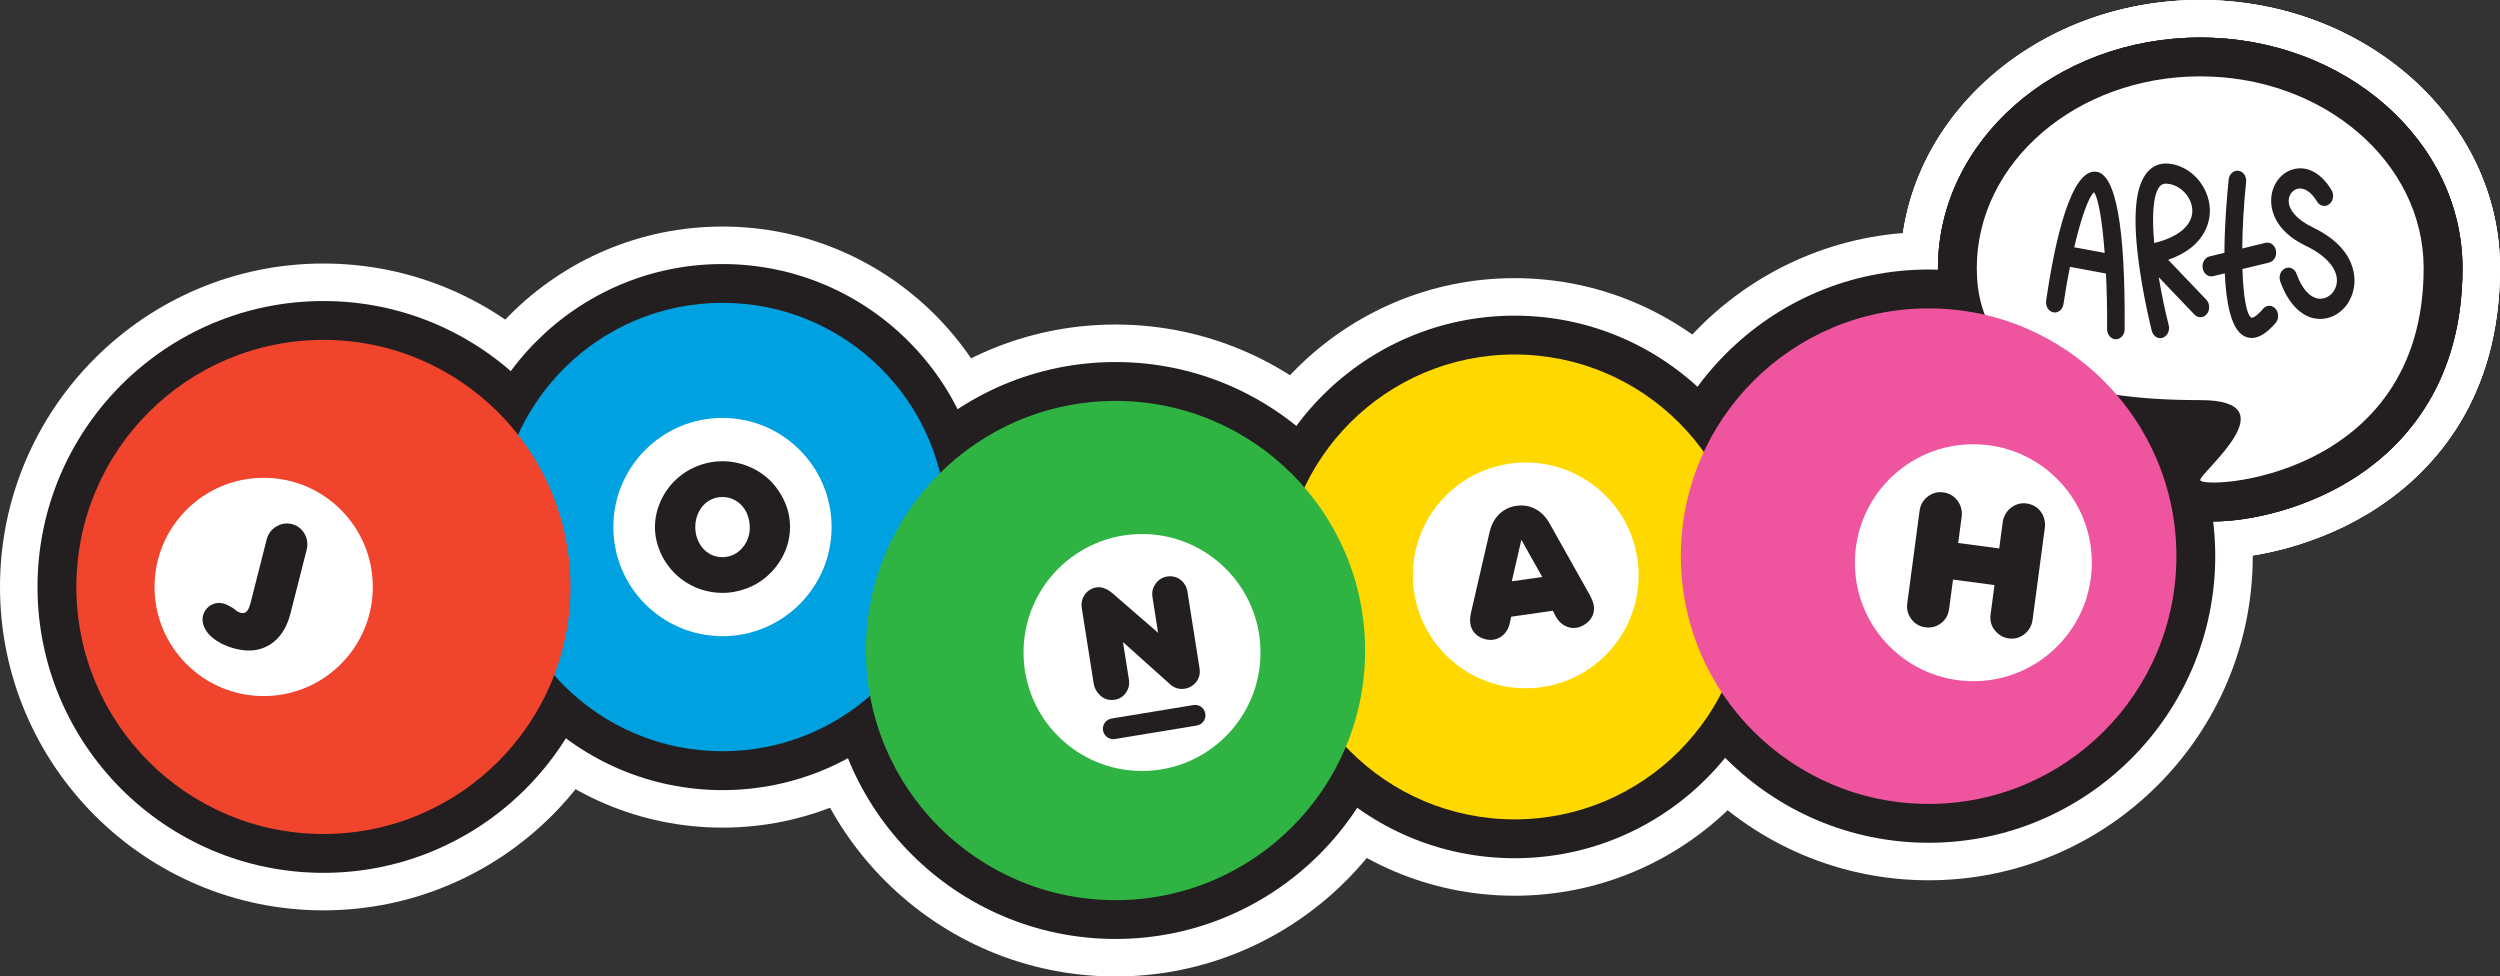 <?xml version="1.0" encoding="utf-8"?>
<!-- Generator: Adobe Illustrator 24.1.3, SVG Export Plug-In . SVG Version: 6.00 Build 0)  -->
<svg version="1.1" id="Layer_1" xmlns="http://www.w3.org/2000/svg" xmlns:xlink="http://www.w3.org/1999/xlink" x="0px" y="0px"
	 viewBox="0 0 666.64 260.38" style="enable-background:new 0 0 666.64 260.38;" xml:space="preserve">
<rect x="0" y="0" width="666.64" height="260.38" fill="#333333" stroke="none"/>
<style type="text/css">
	.st0{fill:#FFFFFF;}
	.st1{fill:#231F20;}
	.st2{fill:#FFD800;}
	.st3{fill:#00A1E1;}
	.st4{fill:#F0442D;}
	.st5{fill:#2FB444;}
	.st6{fill:#EF559E;}
</style>
<g>
	<g>
		<g>
			<g>
				<g>
					<path class="st0" d="M590.28,149.04c-2.44,0-4.57-0.18-6.52-0.56c-10.26-1.99-17.42-10.41-17.42-20.47
						c0-0.66,0.03-1.31,0.08-1.93c-12.32-1.31-22.34-3.97-30.79-8.1c-18.62-9.1-28.87-25.6-28.87-46.48
						c0-39.42,35.86-71.5,79.94-71.5c44.08,0,79.93,32.07,79.93,71.5c0,34.73-17.52,53.73-32.23,63.56
						C618.98,145.38,600.99,149.04,590.28,149.04z M586.71,40.72c-21.62,0-39.22,13.81-39.22,30.78c0,5.39,1.35,7.61,6.03,9.89
						c6.71,3.28,17.87,4.94,33.19,4.94c16.09,0,23.92,6.52,27.73,12.92c0.66-0.54,1.31-1.12,1.94-1.72
						c6.43-6.19,9.55-14.71,9.55-26.03C625.93,54.53,608.33,40.72,586.71,40.72z"/>
				</g>
				<g>
					<g>
						<path class="st0" d="M564.2,110.84l-0.24,0c-6.37-0.07-12.1-2.81-16.19-7.15c-1.39-0.01-2.78-0.14-4.15-0.41
							c-11.97-2.34-19.94-13.74-18.16-26c1.61-11.03,3.58-20.12,5.86-27.02c6.88-20.86,18.85-24.86,27.01-24.86
							c0.02,0,0.05,0,0.07,0l4.12-3.23l3.09,4.29c7.7,2.32,16.04,9.1,19.22,26.76c1.51,8.36,2.18,19.74,2.06,34.77
							C586.79,100.59,576.6,110.84,564.2,110.84z"/>
					</g>
					<g>
						<path class="st0" d="M576.03,110.51c-10.35,0-19.39-7.1-21.98-17.27c-0.23-0.92-2.32-9.25-3.71-18.99
							c-0.26-1.82-0.48-3.59-0.66-5.29l-8.23-8.6l7.66-2.64c0.06-4.25,0.5-8.05,1.31-11.46l-5.62-34.03l16.09,16.82
							c5.27-4.19,11.92-6.27,18.85-5.72c16.01,1.22,29.15,15.06,29.87,31.5c0.17,3.79-0.3,9.44-3.24,15.48
							c4.63,8.09,4.05,18.5-1.96,26.06c-3.32,4.17-7.95,7.01-13.04,8.09c-2.3,2.15-5.08,3.85-8.23,4.9
							C580.87,110.12,578.47,110.51,576.03,110.51z"/>
					</g>
					<g>
						<path class="st0" d="M600.42,110.48c-4.46,0-8.86-1.22-12.71-3.53c-7.15-4.28-10.83-11.21-12.75-18.37
							c-3.85-3.32-6.61-7.94-7.61-13.27c-1.4-7.59,1.01-15.02,5.9-20.22c0.23-3.52,0.52-6.72,0.79-9.28
							c0.64-6.2,3.78-11.95,8.61-15.77c4.74-3.75,10.88-5.46,16.86-4.68l0.13,0.02c11.98,1.63,20.46,12.27,19.62,24.42
							c3.94,3.39,6.68,8.1,7.65,13.3c0.77,4.18,0.39,8.3-0.92,12.03c3.22,7.62,2.24,16.7-3.14,23.52c-0.97,1.22-1.73,2.07-2.71,3.02
							l-0.08,0.08C612.87,108.95,605.42,110.48,600.42,110.48z M619.37,95.04l-0.01,0.01c0,0-0.01,0.01-0.01,0.01
							C619.36,95.05,619.36,95.04,619.37,95.04z M609.54,89.88l1.24,1.27l-1.21-1.28L609.54,89.88z"/>
					</g>
					<g>
						<path class="st0" d="M618.67,105.39c-13.18,0-24.6-8.99-29.78-23.46c-1.77-4.95-1.81-10.09-0.39-14.74
							c-2.56-5.23-3.46-10.64-3.2-15.33c0.68-12.09,8.67-22.57,19.88-26.07c13.04-4.06,26.4,1.65,34.06,14.55
							c2.89,4.88,3.81,10.43,2.95,15.68c4.31,6.09,6.83,13.65,5.8,22.49c-1.61,13.71-11.94,24.63-25.12,26.58
							C621.47,105.28,620.06,105.39,618.67,105.39z M606.62,84.22C606.62,84.22,606.62,84.22,606.62,84.22L606.62,84.22z
							 M609.26,79.76C609.26,79.76,609.26,79.76,609.26,79.76C609.26,79.76,609.26,79.76,609.26,79.76z M616.63,64.84
							c-0.33,0.06-0.66,0.13-0.98,0.21C615.98,65,616.3,64.93,616.63,64.84z M617.29,59.35l-0.6,1.26L617.29,59.35
							C617.29,59.35,617.29,59.35,617.29,59.35z M620.16,53.31c0,0,0.01,0,0.01,0.01l5.29-11.08c-0.01-0.01-0.02-0.01-0.03-0.02
							L620.16,53.31z M635.3,43.26c0.02,0.03,0.04,0.06,0.06,0.09C635.34,43.32,635.32,43.29,635.3,43.26z"/>
					</g>
				</g>
			</g>
			<g>
				<g>
					<path class="st0" d="M590.28,149.04c-2.44,0-4.57-0.18-6.52-0.56c-10.26-1.99-17.42-10.41-17.42-20.47
						c0-0.66,0.03-1.31,0.08-1.93c-12.32-1.31-22.34-3.97-30.79-8.1c-18.62-9.1-28.87-25.6-28.87-46.48
						c0-39.42,35.86-71.5,79.94-71.5c44.08,0,79.93,32.07,79.93,71.5c0,34.73-17.52,53.73-32.23,63.56
						C618.98,145.38,600.99,149.04,590.28,149.04z M586.71,40.72c-21.62,0-39.22,13.81-39.22,30.78c0,5.39,1.35,7.61,6.03,9.89
						c6.71,3.28,17.87,4.94,33.19,4.94c16.09,0,23.92,6.52,27.73,12.92c0.66-0.54,1.31-1.12,1.94-1.72
						c6.43-6.19,9.55-14.71,9.55-26.03C625.93,54.53,608.33,40.72,586.71,40.72z"/>
				</g>
				<g>
					<g>
						<path class="st0" d="M564.2,110.84l-0.24,0c-6.37-0.07-12.1-2.81-16.19-7.15c-1.39-0.01-2.78-0.14-4.15-0.41
							c-11.97-2.34-19.94-13.74-18.16-26c1.61-11.03,3.58-20.12,5.86-27.02c6.88-20.86,18.85-24.86,27.01-24.86
							c0.02,0,0.05,0,0.07,0l4.12-3.23l3.09,4.29c7.7,2.32,16.04,9.1,19.22,26.76c1.51,8.36,2.18,19.74,2.06,34.77
							C586.79,100.59,576.6,110.84,564.2,110.84z"/>
					</g>
					<g>
						<path class="st0" d="M576.03,110.51c-10.35,0-19.39-7.1-21.98-17.27c-0.23-0.92-2.32-9.25-3.71-18.99
							c-0.26-1.82-0.48-3.59-0.66-5.29l-8.23-8.6l7.66-2.64c0.06-4.25,0.5-8.05,1.31-11.46l-5.62-34.03l16.09,16.82
							c5.27-4.19,11.92-6.27,18.85-5.72c16.01,1.22,29.15,15.06,29.87,31.5c0.17,3.79-0.3,9.44-3.24,15.48
							c4.63,8.09,4.05,18.5-1.96,26.06c-3.32,4.17-7.95,7.01-13.04,8.09c-2.3,2.15-5.08,3.85-8.23,4.9
							C580.87,110.12,578.47,110.51,576.03,110.51z"/>
					</g>
					<g>
						<path class="st0" d="M600.42,110.48c-4.46,0-8.86-1.22-12.71-3.53c-7.15-4.28-10.83-11.21-12.75-18.37
							c-3.85-3.32-6.61-7.94-7.61-13.27c-1.4-7.59,1.01-15.02,5.9-20.22c0.23-3.52,0.52-6.72,0.79-9.28
							c0.64-6.2,3.78-11.95,8.61-15.77c4.74-3.75,10.88-5.46,16.86-4.68l0.13,0.02c11.98,1.63,20.46,12.27,19.62,24.42
							c3.94,3.39,6.68,8.1,7.65,13.3c0.77,4.18,0.39,8.3-0.92,12.03c3.22,7.62,2.24,16.7-3.14,23.52c-0.97,1.22-1.73,2.07-2.71,3.02
							l-0.08,0.08C612.87,108.95,605.42,110.48,600.42,110.48z M619.37,95.04l-0.01,0.01c0,0-0.01,0.01-0.01,0.01
							C619.36,95.05,619.36,95.04,619.37,95.04z M609.54,89.88l1.24,1.27l-1.21-1.28L609.54,89.88z"/>
					</g>
					<g>
						<path class="st0" d="M618.67,105.39c-13.18,0-24.6-8.99-29.78-23.46c-1.77-4.95-1.81-10.09-0.39-14.74
							c-2.56-5.23-3.46-10.64-3.2-15.33c0.68-12.09,8.67-22.57,19.88-26.07c13.04-4.06,26.4,1.65,34.06,14.55
							c2.89,4.88,3.81,10.43,2.95,15.68c4.31,6.09,6.83,13.65,5.8,22.49c-1.61,13.71-11.94,24.63-25.12,26.58
							C621.47,105.28,620.06,105.39,618.67,105.39z M606.62,84.22C606.62,84.22,606.62,84.22,606.62,84.22L606.62,84.22z
							 M609.26,79.76C609.26,79.76,609.26,79.76,609.26,79.76C609.26,79.76,609.26,79.76,609.26,79.76z M616.63,64.84
							c-0.33,0.06-0.66,0.13-0.98,0.21C615.98,65,616.3,64.93,616.63,64.84z M617.29,59.35l-0.6,1.26L617.29,59.35
							C617.29,59.35,617.29,59.35,617.29,59.35z M620.16,53.31c0,0,0.01,0,0.01,0.01l5.29-11.08c-0.01-0.01-0.02-0.01-0.03-0.02
							L620.16,53.31z M635.3,43.26c0.02,0.03,0.04,0.06,0.06,0.09C635.34,43.32,635.32,43.29,635.3,43.26z"/>
					</g>
				</g>
			</g>
			<g>
				<g>
					<path class="st0" d="M590.28,149.04c-2.44,0-4.57-0.18-6.52-0.56c-10.26-1.99-17.42-10.41-17.42-20.47
						c0-0.66,0.03-1.31,0.08-1.93c-12.32-1.31-22.34-3.97-30.79-8.1c-18.62-9.1-28.87-25.6-28.87-46.48
						c0-39.42,35.86-71.5,79.94-71.5c44.08,0,79.93,32.07,79.93,71.5c0,34.73-17.52,53.73-32.23,63.56
						C618.98,145.38,600.99,149.04,590.28,149.04z M586.71,40.72c-21.62,0-39.22,13.81-39.22,30.78c0,5.39,1.35,7.61,6.03,9.89
						c6.71,3.28,17.87,4.94,33.19,4.94c16.09,0,23.92,6.52,27.73,12.92c0.66-0.54,1.31-1.12,1.94-1.72
						c6.43-6.19,9.55-14.71,9.55-26.03C625.93,54.53,608.33,40.72,586.71,40.72z"/>
				</g>
				<g>
					<g>
						<path class="st0" d="M564.2,110.84l-0.24,0c-6.37-0.07-12.1-2.81-16.19-7.15c-1.39-0.01-2.78-0.14-4.15-0.41
							c-11.97-2.34-19.94-13.74-18.16-26c1.61-11.03,3.58-20.12,5.86-27.02c6.88-20.86,18.85-24.86,27.01-24.86
							c0.02,0,0.05,0,0.07,0l4.12-3.23l3.09,4.29c7.7,2.32,16.04,9.1,19.22,26.76c1.51,8.36,2.18,19.74,2.06,34.77
							C586.79,100.59,576.6,110.84,564.2,110.84z"/>
					</g>
					<g>
						<path class="st0" d="M576.03,110.51c-10.35,0-19.39-7.1-21.98-17.27c-0.23-0.92-2.32-9.25-3.71-18.99
							c-0.26-1.82-0.48-3.59-0.66-5.29l-8.23-8.6l7.66-2.64c0.06-4.25,0.5-8.05,1.31-11.46l-5.62-34.03l16.09,16.82
							c5.27-4.19,11.92-6.27,18.85-5.72c16.01,1.22,29.15,15.06,29.87,31.5c0.17,3.79-0.3,9.44-3.24,15.48
							c4.63,8.09,4.05,18.5-1.96,26.06c-3.32,4.17-7.95,7.01-13.04,8.09c-2.3,2.15-5.08,3.85-8.23,4.9
							C580.87,110.12,578.47,110.51,576.03,110.51z"/>
					</g>
					<g>
						<path class="st0" d="M600.42,110.48c-4.46,0-8.86-1.22-12.71-3.53c-7.15-4.28-10.83-11.21-12.75-18.37
							c-3.85-3.32-6.61-7.94-7.61-13.27c-1.4-7.59,1.01-15.02,5.9-20.22c0.23-3.52,0.52-6.72,0.79-9.28
							c0.64-6.2,3.78-11.95,8.61-15.77c4.74-3.75,10.88-5.46,16.86-4.68l0.13,0.02c11.98,1.63,20.46,12.27,19.62,24.42
							c3.94,3.39,6.68,8.1,7.65,13.3c0.77,4.18,0.39,8.3-0.92,12.03c3.22,7.62,2.24,16.7-3.14,23.52c-0.97,1.22-1.73,2.07-2.71,3.02
							l-0.08,0.08C612.87,108.95,605.42,110.48,600.42,110.48z M619.37,95.04l-0.01,0.01c0,0-0.01,0.01-0.01,0.01
							C619.36,95.05,619.36,95.04,619.37,95.04z M609.54,89.88l1.24,1.27l-1.21-1.28L609.54,89.88z"/>
					</g>
					<g>
						<path class="st0" d="M618.67,105.39c-13.18,0-24.6-8.99-29.78-23.46c-1.77-4.95-1.81-10.09-0.39-14.74
							c-2.56-5.23-3.46-10.64-3.2-15.33c0.68-12.09,8.67-22.57,19.88-26.07c13.04-4.06,26.4,1.65,34.06,14.55
							c2.89,4.88,3.81,10.43,2.95,15.68c4.31,6.09,6.83,13.65,5.8,22.49c-1.61,13.71-11.94,24.63-25.12,26.58
							C621.47,105.28,620.06,105.39,618.67,105.39z M606.62,84.22C606.62,84.22,606.62,84.22,606.62,84.22L606.62,84.22z
							 M609.26,79.76C609.26,79.76,609.26,79.76,609.26,79.76C609.26,79.76,609.26,79.76,609.26,79.76z M616.63,64.84
							c-0.33,0.06-0.66,0.13-0.98,0.21C615.98,65,616.3,64.93,616.63,64.84z M617.29,59.35l-0.6,1.26L617.29,59.35
							C617.29,59.35,617.29,59.35,617.29,59.35z M620.16,53.31c0,0,0.01,0,0.01,0.01l5.29-11.08c-0.01-0.01-0.02-0.01-0.03-0.02
							L620.16,53.31z M635.3,43.26c0.02,0.03,0.04,0.06,0.06,0.09C635.34,43.32,635.32,43.29,635.3,43.26z"/>
					</g>
				</g>
			</g>
		</g>
		<g>
			<path class="st0" d="M403.87,238.85c-45.4,0-82.34-36.94-82.34-82.34s36.94-82.34,82.34-82.34c45.4,0,82.34,36.94,82.34,82.34
				S449.28,238.85,403.87,238.85z M403.87,114.88c-22.95,0-41.62,18.67-41.62,41.62c0,22.95,18.67,41.62,41.62,41.62
				c22.95,0,41.62-18.67,41.62-41.62C445.5,133.56,426.82,114.88,403.87,114.88z"/>
		</g>
		<g>
			<path class="st0" d="M192.65,220.69c-44.19,0-80.14-35.95-80.14-80.14c0-44.19,35.95-80.14,80.14-80.14
				c44.19,0,80.15,35.95,80.15,80.14C272.79,184.74,236.84,220.69,192.65,220.69z M192.65,101.12c-21.74,0-39.42,17.69-39.42,39.43
				c0,21.74,17.69,39.43,39.42,39.43c21.74,0,39.43-17.69,39.43-39.43C232.08,118.8,214.39,101.12,192.65,101.12z"/>
		</g>
		<g>
			<path class="st0" d="M86.24,242.75C38.69,242.75,0,204.06,0,156.51s38.69-86.24,86.24-86.24c47.55,0,86.24,38.69,86.24,86.24
				S133.79,242.75,86.24,242.75z M86.24,110.98c-25.1,0-45.52,20.42-45.52,45.52c0,25.1,20.42,45.52,45.52,45.52
				c25.1,0,45.52-20.42,45.52-45.52C131.76,131.41,111.34,110.98,86.24,110.98z"/>
		</g>
		<g>
			<path class="st0" d="M70.31,205.97c-27.27,0-49.46-22.19-49.46-49.46c0-27.27,22.19-49.46,49.46-49.46s49.46,22.19,49.46,49.46
				C119.77,183.78,97.58,205.97,70.31,205.97z M70.31,147.77c-4.82,0-8.74,3.92-8.74,8.74c0,4.82,3.92,8.74,8.74,8.74
				s8.74-3.92,8.74-8.74C79.05,151.69,75.13,147.77,70.31,147.77z"/>
		</g>
		<g>
			<path class="st0" d="M66.36,193.83c-2.8,0-5.65-0.37-8.52-1.1c-1.74-0.45-3.13-0.88-4.4-1.39l-0.18-0.07
				c-1.41-0.57-2.44-1.03-3.33-1.47l-0.45-0.23c-5.26-2.79-9.31-6.52-12.05-11.09c-3.59-6.02-4.64-12.87-3-19.34
				c1.02-4.04,3.07-7.8,5.94-10.87l0.34-0.35c2.85-2.91,6.27-5.02,9.97-6.24l0.72-2.83c1.73-6.78,5.97-12.43,11.93-15.97
				c5.91-3.51,12.85-4.53,19.51-2.86c6.9,1.75,12.61,6.12,16.11,12.31c3.31,5.82,4.24,12.7,2.57,19.31l-4.31,16.95
				c-1.46,5.69-3.97,10.59-7.47,14.61c-3.94,4.54-9.09,7.83-14.84,9.46C72.09,193.44,69.25,193.83,66.36,193.83z M67.94,157.23
				c1.49,1.04,3.16,1.82,4.91,2.27c0.17,0.04,0.34,0.08,0.51,0.12c-0.27-0.71-0.6-1.39-0.98-2.03c-0.8-1.34-1.66-2.29-2.36-2.92
				L67.94,157.23z M67.01,156.53c0.04,0.03,0.07,0.06,0.11,0.09l0.04-0.06l0.47-1.19L67.01,156.53z M65.48,155.09
				c0.2,0.22,0.41,0.43,0.62,0.63l0.68-2.6c-0.03,0-0.06,0-0.09,0L65.48,155.09z M68.42,153.87l-0.74,1.81l1.16-1.92
				c-0.15-0.09-0.24-0.15-0.28-0.17L68.42,153.87z M64.12,153.39c0.21,0.3,0.43,0.6,0.66,0.89l0.5-1.1
				C64.91,153.22,64.52,153.29,64.12,153.39z"/>
		</g>
		<g>
			<path class="st0" d="M192.65,190c-27.27,0-49.46-22.19-49.46-49.46c0-27.27,22.19-49.46,49.46-49.46
				c27.27,0,49.46,22.19,49.46,49.46C242.11,167.82,219.92,190,192.65,190z M192.65,131.8c-4.82,0-8.74,3.92-8.74,8.74
				c0,4.82,3.92,8.74,8.74,8.74c4.82,0,8.74-3.92,8.74-8.74C201.39,135.72,197.47,131.8,192.65,131.8z"/>
		</g>
		<g>
			<path class="st0" d="M297.46,260.38c-47.92,0-86.91-38.99-86.91-86.92s38.99-86.92,86.91-86.92c47.93,0,86.92,38.99,86.92,86.92
				S345.39,260.38,297.46,260.38z M297.46,127.27c-25.47,0-46.2,20.72-46.2,46.2s20.72,46.2,46.2,46.2c25.47,0,46.2-20.72,46.2-46.2
				S322.94,127.27,297.46,127.27z"/>
		</g>
		<g>
			<path class="st0" d="M192.63,178.45c-4.13,0-8.21-0.66-12.13-1.95c-3.9-1.27-7.61-3.21-10.97-5.73c-3.33-2.5-6.2-5.5-8.52-8.91
				c-1.45-2.09-2.69-4.33-3.69-6.65l-0.06-0.13c-0.97-2.3-1.7-4.64-2.2-6.96c-0.52-2.44-0.8-5.01-0.8-7.59
				c0-2.53,0.27-5.07,0.8-7.54c0.5-2.39,1.26-4.79,2.26-7.13c1.02-2.38,2.27-4.64,3.72-6.72c2.37-3.43,5.25-6.42,8.58-8.88
				c3.27-2.44,6.91-4.34,10.82-5.65c6.95-2.31,14.38-2.59,21.39-0.87c2.99,0.73,5.91,1.83,8.66,3.26c2.79,1.46,5.35,3.22,7.63,5.23
				c2.3,2.01,4.4,4.39,6.19,7.02c4.38,6.37,6.7,13.72,6.7,21.27c0,3.82-0.59,7.62-1.76,11.28c-1.18,3.64-2.86,7.03-5.04,10.15
				c-1.74,2.5-3.8,4.81-6.11,6.85c-2.33,2.07-4.89,3.84-7.6,5.25c-2.55,1.34-5.39,2.42-8.4,3.19
				C198.97,178.05,195.79,178.45,192.63,178.45z M190.73,142.26c0.11,0.14,0.29,0.35,0.54,0.57c0.17,0.15,0.33,0.24,0.38,0.27
				c0.18,0.1,0.34,0.16,0.51,0.2c0.22,0.06,0.51,0.07,0.77,0.04l-0.33-1.54l-0.81-1.21l-1.42,0.6
				C190.45,141.66,190.62,142.06,190.73,142.26z M192.94,142.31l0.17,0.99c0.08-0.02,0.15-0.04,0.22-0.06
				c0.06-0.02,0.12-0.04,0.18-0.07L192.94,142.31z M192.87,141.95l0.75,1.17c0.1-0.05,0.21-0.11,0.32-0.19
				c0.22-0.17,0.43-0.38,0.59-0.59c0.15-0.23,0.23-0.41,0.26-0.48c0-0.01,0.07-0.16,0.13-0.44c0.06-0.29,0.09-0.59,0.09-0.89
				c0-0.29-0.03-0.61-0.1-0.91c-0.04-0.19-0.09-0.32-0.09-0.32l-2.24,0.94L192.87,141.95z M191.95,140.5l0.54,0.85l-0.21-0.99
				L191.95,140.5z M190.67,138.92c-0.06,0.11-0.12,0.25-0.17,0.42c-0.13,0.42-0.19,0.81-0.19,1.19c0,0.19,0.02,0.38,0.05,0.56
				l1.38-0.59L190.67,138.92z M190.8,138.69l1.1,1.73l0.36-0.15l-0.51-2.35c-0.04,0.02-0.08,0.04-0.12,0.06
				c-0.28,0.15-0.47,0.3-0.52,0.35c-0.04,0.04-0.17,0.16-0.31,0.36C190.8,138.69,190.8,138.69,190.8,138.69z M192.13,137.78
				l0.42,2.37l2.21-0.95c-0.06-0.15-0.14-0.3-0.22-0.43c-0.16-0.21-0.36-0.41-0.55-0.55c-0.22-0.16-0.5-0.31-0.76-0.39
				C192.96,137.73,192.35,137.74,192.13,137.78z"/>
		</g>
		<g>
			<path class="st0" d="M304.52,225.95c-28.65,0-51.95-23.31-51.95-51.95c0-28.65,23.3-51.95,51.95-51.95
				c28.65,0,51.95,23.31,51.95,51.95C356.48,202.64,333.17,225.95,304.52,225.95z M304.52,162.76c-6.19,0-11.23,5.04-11.23,11.24
				s5.04,11.24,11.23,11.24c6.2,0,11.24-5.04,11.24-11.24S310.72,162.76,304.52,162.76z"/>
		</g>
		<g>
			<g>
				<g>
					<path class="st0" d="M337.56,220.63l-19.33-16.77c-2.95,0.37-5.94,0.21-8.82-0.47c-2.71,1.64-5.75,2.76-8.98,3.28
						c-7.09,1.15-14.05-0.69-19.6-5.17l-0.55-0.46c-4.79-4.15-7.83-9.6-8.78-15.75l-3.15-19.99c-0.77-4.94-0.1-9.9,1.93-14.39
						l0.06-0.13c1.09-2.37,2.52-4.53,4.24-6.41l-4.2-26.57L291,136.28c2.68-0.21,5.34,0.01,7.93,0.67c2.76-1.69,5.85-2.83,9.13-3.35
						c3.22-0.51,6.46-0.39,9.62,0.34c3.4,0.78,6.53,2.26,9.3,4.37c2.49,1.86,4.59,4.17,6.26,6.85l0.14,0.23
						c1.71,2.84,2.84,5.93,3.34,9.16l3.3,20.97c0.13,0.96,0.18,1.82,0.22,2.61l0.04,0.76l-0.02,0.76c-0.1,3.99-1.18,7.95-3.13,11.46
						c-0.97,1.75-2.12,3.35-3.46,4.8L337.56,220.63z M302.06,170.5c0.09,0.08,0.19,0.15,0.28,0.22l3.64-0.58
						c0.1-0.14,0.2-0.29,0.29-0.43c-0.21-0.17-0.43-0.33-0.66-0.49l-3.01,0.47C302.42,169.96,302.24,170.23,302.06,170.5z"/>
				</g>
			</g>
			<g>
				<g>
					<path class="st0" d="M337.56,220.63l-19.33-16.77c-2.95,0.37-5.94,0.21-8.82-0.47c-2.71,1.64-5.75,2.76-8.98,3.28
						c-7.09,1.15-14.05-0.69-19.6-5.17l-0.55-0.46c-4.79-4.15-7.83-9.6-8.78-15.75l-3.15-19.99c-0.77-4.94-0.1-9.9,1.93-14.39
						l0.06-0.13c1.09-2.37,2.52-4.53,4.24-6.41l-4.2-26.57L291,136.28c2.68-0.21,5.34,0.01,7.93,0.67c2.76-1.69,5.85-2.83,9.13-3.35
						c3.22-0.51,6.46-0.39,9.62,0.34c3.4,0.78,6.53,2.26,9.3,4.37c2.49,1.86,4.59,4.17,6.26,6.85l0.14,0.23
						c1.71,2.84,2.84,5.93,3.34,9.16l3.3,20.97c0.13,0.96,0.18,1.82,0.22,2.61l0.04,0.76l-0.02,0.76c-0.1,3.99-1.18,7.95-3.13,11.46
						c-0.97,1.75-2.12,3.35-3.46,4.8L337.56,220.63z M302.06,170.5c0.09,0.08,0.19,0.15,0.28,0.22l3.64-0.58
						c0.1-0.14,0.2-0.29,0.29-0.43c-0.21-0.17-0.43-0.33-0.66-0.49l-3.01,0.47C302.42,169.96,302.24,170.23,302.06,170.5z"/>
				</g>
			</g>
			<g>
				<g>
					<path class="st0" d="M337.56,220.63l-19.33-16.77c-2.95,0.37-5.94,0.21-8.82-0.47c-2.71,1.64-5.75,2.76-8.98,3.28
						c-7.09,1.15-14.05-0.69-19.6-5.17l-0.55-0.46c-4.79-4.15-7.83-9.6-8.78-15.75l-3.15-19.99c-0.77-4.94-0.1-9.9,1.93-14.39
						l0.06-0.13c1.09-2.37,2.52-4.53,4.24-6.41l-4.2-26.57L291,136.28c2.68-0.21,5.34,0.01,7.93,0.67c2.76-1.69,5.85-2.83,9.13-3.35
						c3.22-0.51,6.46-0.39,9.62,0.34c3.4,0.78,6.53,2.26,9.3,4.37c2.49,1.86,4.59,4.17,6.26,6.85l0.14,0.23
						c1.71,2.84,2.84,5.93,3.34,9.16l3.3,20.97c0.13,0.96,0.18,1.82,0.22,2.61l0.04,0.76l-0.02,0.76c-0.1,3.99-1.18,7.95-3.13,11.46
						c-0.97,1.75-2.12,3.35-3.46,4.8L337.56,220.63z M302.06,170.5c0.09,0.08,0.19,0.15,0.28,0.22l3.64-0.58
						c0.1-0.14,0.2-0.29,0.29-0.43c-0.21-0.17-0.43-0.33-0.66-0.49l-3.01,0.47C302.42,169.96,302.24,170.23,302.06,170.5z"/>
				</g>
			</g>
		</g>
		<g>
			<path class="st0" d="M406.85,203.89c-27.82,0-50.46-22.63-50.46-50.46s22.63-50.46,50.46-50.46c27.82,0,50.46,22.63,50.46,50.46
				S434.67,203.89,406.85,203.89z M406.85,143.69c-5.37,0-9.74,4.37-9.74,9.74c0,5.37,4.37,9.74,9.74,9.74s9.74-4.37,9.74-9.74
				C416.59,148.06,412.22,143.69,406.85,143.69z"/>
		</g>
		<g>
			<g>
				<path class="st0" d="M397.45,190.99c-2.32,0-4.64-0.32-6.92-0.95l-0.06-0.02c-4.67-1.3-8.83-3.8-12.03-7.22
					c-3.5-3.75-5.75-8.44-6.52-13.58l-0.02-0.14c-0.45-3.17-0.29-6.55,0.46-10.04l0.07-0.3l4.96-21.49
					c1.37-5.82,4.22-10.91,8.25-14.82c1.53-1.48,3.2-2.76,4.98-3.84l7-30.41l15.3,27.17c2.04,0.54,4.03,1.31,5.93,2.31
					c4.92,2.56,9.1,6.65,12.03,11.79l0.06,0.11l11.21,19.99c1.57,3.11,2.55,6.04,2.98,8.95l0.02,0.17
					c0.73,5.18-0.12,10.33-2.44,14.91c-2.13,4.22-5.44,7.79-9.59,10.34c-3.07,1.91-6.42,3.13-9.96,3.63
					c-3.88,0.54-7.74,0.19-11.39-1c-3.21,2.2-6.82,3.62-10.69,4.17C399.88,190.9,398.67,190.99,397.45,190.99z"/>
			</g>
		</g>
		<g>
			<path class="st0" d="M514.28,234.73c-47.66,0-86.43-38.77-86.43-86.43c0-47.66,38.77-86.43,86.43-86.43
				c47.66,0,86.43,38.77,86.43,86.43C600.71,195.95,561.94,234.73,514.28,234.73z M514.28,102.58c-25.21,0-45.71,20.51-45.71,45.71
				s20.51,45.71,45.71,45.71c25.21,0,45.71-20.51,45.71-45.71S539.48,102.58,514.28,102.58z"/>
		</g>
		<g>
			<path class="st0" d="M526.21,202c-28.65,0-51.95-23.31-51.95-51.95c0-28.65,23.31-51.95,51.95-51.95
				c28.65,0,51.95,23.31,51.95,51.95C578.16,178.7,554.85,202,526.21,202z M526.21,138.81c-6.2,0-11.24,5.04-11.24,11.24
				s5.04,11.24,11.24,11.24s11.24-5.04,11.24-11.24S532.4,138.81,526.21,138.81z"/>
		</g>
		<g>
			<g>
				<g>
					<path class="st0" d="M536.45,190.65c-1.13,0-2.27-0.07-3.41-0.22c-3.4-0.45-6.58-1.52-9.49-3.18c-0.46-0.26-0.9-0.53-1.34-0.82
						c-0.57,0.18-1.15,0.35-1.74,0.49c-3.2,0.79-6.46,0.97-9.71,0.54c-6.88-0.91-13.01-4.45-17.22-9.97l0,0
						c-4.23-5.53-6.05-12.38-5.13-19.29l3.29-24.7c0.93-6.94,4.48-13.06,10-17.28c5.49-4.21,12.34-6.04,19.26-5.11
						c3.88,0.52,7.53,1.88,10.73,3.98c3.65-1.19,7.53-1.55,11.43-1.03c3.15,0.41,6.25,1.42,9.14,3l0.19,0.1
						c3.22,1.8,5.94,4.19,8.07,7.11c1.35,1.8,2.46,3.76,3.28,5.84c0.81,2.02,1.37,4.16,1.66,6.37c0.3,2.28,0.3,4.57,0,6.82
						l-3.29,24.72c-0.46,3.35-1.53,6.52-3.19,9.45l-0.07,0.12c-1.75,3.04-4.03,5.64-6.79,7.73
						C547.56,188.81,542.1,190.65,536.45,190.65z M551,166.5l0,0.03C550.99,166.52,550.99,166.51,551,166.5z"/>
				</g>
			</g>
			<g>
				<g>
					<path class="st0" d="M536.45,190.65c-1.13,0-2.27-0.07-3.41-0.22c-3.4-0.45-6.58-1.52-9.49-3.18c-0.46-0.26-0.9-0.53-1.34-0.82
						c-0.57,0.18-1.15,0.35-1.74,0.49c-3.2,0.79-6.46,0.97-9.71,0.54c-6.88-0.91-13.01-4.45-17.22-9.97l0,0
						c-4.23-5.53-6.05-12.38-5.13-19.29l3.29-24.7c0.93-6.94,4.48-13.06,10-17.28c5.49-4.21,12.34-6.04,19.26-5.11
						c3.88,0.52,7.53,1.88,10.73,3.98c3.65-1.19,7.53-1.55,11.43-1.03c3.15,0.41,6.25,1.42,9.14,3l0.19,0.1
						c3.22,1.8,5.94,4.19,8.07,7.11c1.35,1.8,2.46,3.76,3.28,5.84c0.81,2.02,1.37,4.16,1.66,6.37c0.3,2.28,0.3,4.57,0,6.82
						l-3.29,24.72c-0.46,3.35-1.53,6.52-3.19,9.45l-0.07,0.12c-1.75,3.04-4.03,5.64-6.79,7.73
						C547.56,188.81,542.1,190.65,536.45,190.65z M551,166.5l0,0.03C550.99,166.52,550.99,166.51,551,166.5z"/>
				</g>
			</g>
			<g>
				<g>
					<path class="st0" d="M536.45,190.65c-1.13,0-2.27-0.07-3.41-0.22c-3.4-0.45-6.58-1.52-9.49-3.18c-0.46-0.26-0.9-0.53-1.34-0.82
						c-0.57,0.18-1.15,0.35-1.74,0.49c-3.2,0.79-6.46,0.97-9.71,0.54c-6.88-0.91-13.01-4.45-17.22-9.97l0,0
						c-4.23-5.53-6.05-12.38-5.13-19.29l3.29-24.7c0.93-6.94,4.48-13.06,10-17.28c5.49-4.21,12.34-6.04,19.26-5.11
						c3.88,0.52,7.53,1.88,10.73,3.98c3.65-1.19,7.53-1.55,11.43-1.03c3.15,0.41,6.25,1.42,9.14,3l0.19,0.1
						c3.22,1.8,5.94,4.19,8.07,7.11c1.35,1.8,2.46,3.76,3.28,5.84c0.81,2.02,1.37,4.16,1.66,6.37c0.3,2.28,0.3,4.57,0,6.82
						l-3.29,24.72c-0.46,3.35-1.53,6.52-3.19,9.45l-0.07,0.12c-1.75,3.04-4.03,5.64-6.79,7.73
						C547.56,188.81,542.1,190.65,536.45,190.65z M551,166.5l0,0.03C550.99,166.52,550.99,166.51,551,166.5z"/>
				</g>
			</g>
		</g>
		<g>
			
				<rect x="296.72" y="172.18" transform="matrix(0.987 -0.162 0.162 0.987 -27.145 52.448)" class="st0" width="22.11" height="40.72"/>
		</g>
	</g>
	<g>
		<g>
			<g>
				<g>
					<path class="st1" d="M590.28,139.04c-13.26,0-13.93-9.19-13.93-11.03c0-4.47,2.4-7.11,5.43-10.44c0.14-0.16,0.32-0.35,0.5-0.56
						c-18.12-0.36-31.98-2.99-42.25-8.01c-15.22-7.44-23.26-20.4-23.26-37.49c0-33.91,31.37-61.5,69.94-61.5
						c38.56,0,69.93,27.59,69.93,61.5c0,30.32-15.11,46.77-27.78,55.24C615.28,135.82,599.59,139.04,590.28,139.04z M586.71,30.72
						c-27.14,0-49.22,18.29-49.22,40.78c0,12.28,5.85,24.83,49.22,24.83c10.41,0,17.13,3.24,19.96,9.64
						c1.29,2.92,1.48,5.8,0.96,8.56c4.88-1.92,10.01-4.71,14.48-8.68c9.17-8.15,13.82-19.71,13.82-34.35
						C635.93,49.01,613.85,30.72,586.71,30.72z"/>
				</g>
				<g>
					<g>
						<path class="st1" d="M564.2,100.84l-0.13,0c-5.22-0.06-9.69-3.36-11.59-8.02c-2.21,0.87-4.64,1.1-6.98,0.63
							c-6.66-1.27-11.15-7.76-10.13-14.74c1.53-10.45,3.37-18.97,5.46-25.33c4.26-12.92,10.8-18.94,19.42-17.88
							c11.51,1.4,13.96,15,14.76,19.48c1.39,7.75,2.02,18.51,1.9,32.92C576.84,95.04,571.14,100.84,564.2,100.84z M572.21,87.84
							c0,0,0,0.01,0,0.01C572.21,87.84,572.21,87.84,572.21,87.84z M539.98,79.58c0,0.01,0,0.02,0,0.02
							C539.98,79.6,539.98,79.59,539.98,79.58z"/>
					</g>
					<g>
						<path class="st1" d="M576.03,100.51c-5.77,0-10.83-4-12.29-9.74c-0.09-0.35-2.16-8.55-3.5-17.94
							c-1.64-11.47-1.54-19.85,0.4-26.08l-0.7-4.23l1.64,1.71c0.57-1.31,1.24-2.51,2.01-3.61c3.6-5.15,9.21-7.82,15.36-7.34
							c11.08,0.84,20.16,10.49,20.66,21.96c0.22,4.99-1.32,10.8-5.54,15.69l1.73,1.81c4.54,4.76,4.87,12.24,0.77,17.4
							c-2.29,2.87-5.66,4.61-9.27,4.78c-0.29,0.01-0.58,0.02-0.86,0.01c-1.53,2.25-3.76,4.03-6.48,4.94
							C578.71,100.29,577.38,100.51,576.03,100.51z"/>
					</g>
					<g>
						<path class="st1" d="M600.42,100.48c-2.65,0-5.27-0.73-7.57-2.11c-5.41-3.24-7.86-9.34-9.01-15.76
							c-3.38-1.79-5.91-5.1-6.66-9.14c-1.01-5.48,1.43-10.8,5.81-13.56c0.24-5,0.64-9.63,1-13.08c0.37-3.53,2.14-6.79,4.87-8.95
							c2.68-2.12,6.01-3.05,9.37-2.61c6.94,0.95,11.76,7.23,11.02,14.32c-0.19,1.82-0.35,3.65-0.49,5.48
							c0.93,0.33,1.82,0.76,2.66,1.31c2.94,1.92,5.01,5.03,5.67,8.55c0.72,3.89-0.3,7.7-2.51,10.57c4.17,4.74,4.4,11.93,0.43,16.95
							c-0.79,0.99-1.25,1.49-1.84,2.05l-0.15,0.14C608.23,99.46,603.53,100.48,600.42,100.48z M602.26,81.54l1.13,0.88L602.26,81.54
							L602.26,81.54z M602.08,81.4l0.07,0.06l0-0.01l-0.07-0.05L602.08,81.4z M609.13,79.71L609.13,79.71L609.13,79.71z"/>
					</g>
					<g>
						<path class="st1" d="M618.67,95.39c-8.98,0-16.59-6.29-20.37-16.83c-1.47-4.1-0.78-8.54,1.49-11.94
							c-4.46-5.86-4.64-11.89-4.51-14.2c0.45-7.95,5.62-14.82,12.88-17.08c8.45-2.63,17.27,1.34,22.47,10.11
							c2.37,4.01,2.43,8.81,0.48,12.73c7.47,7.61,7.29,16.16,6.94,19.18c-1.08,9.22-7.93,16.56-16.65,17.85
							C620.49,95.32,619.57,95.39,618.67,95.39z M619.65,50.34L619.65,50.34L619.65,50.34z M626.74,48.43
							c0.01,0.01,0.01,0.02,0.02,0.03C626.75,48.44,626.74,48.43,626.74,48.43z"/>
					</g>
				</g>
			</g>
			<g>
				<g>
					<path class="st1" d="M590.28,139.04c-13.26,0-13.93-9.19-13.93-11.03c0-4.47,2.4-7.11,5.43-10.44c0.14-0.16,0.32-0.35,0.5-0.56
						c-18.12-0.36-31.98-2.99-42.25-8.01c-15.22-7.44-23.26-20.4-23.26-37.49c0-33.91,31.37-61.5,69.94-61.5
						c38.56,0,69.93,27.59,69.93,61.5c0,30.32-15.11,46.77-27.78,55.24C615.28,135.82,599.59,139.04,590.28,139.04z M586.71,30.72
						c-27.14,0-49.22,18.29-49.22,40.78c0,12.28,5.85,24.83,49.22,24.83c10.41,0,17.13,3.24,19.96,9.64
						c1.29,2.92,1.48,5.8,0.96,8.56c4.88-1.92,10.01-4.71,14.48-8.68c9.17-8.15,13.82-19.71,13.82-34.35
						C635.93,49.01,613.85,30.72,586.71,30.72z"/>
				</g>
				<g>
					<g>
						<path class="st1" d="M564.2,100.84l-0.13,0c-5.22-0.06-9.69-3.36-11.59-8.02c-2.21,0.87-4.64,1.1-6.98,0.63
							c-6.66-1.27-11.15-7.76-10.13-14.74c1.53-10.45,3.37-18.97,5.46-25.33c4.26-12.92,10.8-18.94,19.42-17.88
							c11.51,1.4,13.96,15,14.76,19.48c1.39,7.75,2.02,18.51,1.9,32.92C576.84,95.04,571.14,100.84,564.2,100.84z M572.21,87.84
							c0,0,0,0.01,0,0.01C572.21,87.84,572.21,87.84,572.21,87.84z M539.98,79.58c0,0.01,0,0.02,0,0.02
							C539.98,79.6,539.98,79.59,539.98,79.58z"/>
					</g>
					<g>
						<path class="st1" d="M576.03,100.51c-5.77,0-10.83-4-12.29-9.74c-0.09-0.35-2.16-8.55-3.5-17.94
							c-1.64-11.47-1.54-19.85,0.4-26.08l-0.7-4.23l1.64,1.71c0.57-1.31,1.24-2.51,2.01-3.61c3.6-5.15,9.21-7.82,15.36-7.34
							c11.08,0.84,20.16,10.49,20.66,21.96c0.22,4.99-1.32,10.8-5.54,15.69l1.73,1.81c4.54,4.76,4.87,12.24,0.77,17.4
							c-2.29,2.87-5.66,4.61-9.27,4.78c-0.29,0.01-0.58,0.02-0.86,0.01c-1.53,2.25-3.76,4.03-6.48,4.94
							C578.71,100.29,577.38,100.51,576.03,100.51z"/>
					</g>
					<g>
						<path class="st1" d="M600.42,100.48c-2.65,0-5.27-0.73-7.57-2.11c-5.41-3.24-7.86-9.34-9.01-15.76
							c-3.38-1.79-5.91-5.1-6.66-9.14c-1.01-5.48,1.43-10.8,5.81-13.56c0.24-5,0.64-9.63,1-13.08c0.37-3.53,2.14-6.79,4.87-8.95
							c2.68-2.12,6.01-3.05,9.37-2.61c6.94,0.95,11.76,7.23,11.02,14.32c-0.19,1.82-0.35,3.65-0.49,5.48
							c0.93,0.33,1.82,0.76,2.66,1.31c2.94,1.92,5.01,5.03,5.67,8.55c0.72,3.89-0.3,7.7-2.51,10.57c4.17,4.74,4.4,11.93,0.43,16.95
							c-0.79,0.99-1.25,1.49-1.84,2.05l-0.15,0.14C608.23,99.46,603.53,100.48,600.42,100.48z M602.26,81.54l1.13,0.88L602.26,81.54
							L602.26,81.54z M602.08,81.4l0.07,0.06l0-0.01l-0.07-0.05L602.08,81.4z M609.13,79.71L609.13,79.71L609.13,79.71z"/>
					</g>
					<g>
						<path class="st1" d="M618.67,95.39c-8.98,0-16.59-6.29-20.37-16.83c-1.47-4.1-0.78-8.54,1.49-11.94
							c-4.46-5.86-4.64-11.89-4.51-14.2c0.45-7.95,5.62-14.82,12.88-17.08c8.45-2.63,17.27,1.34,22.47,10.11
							c2.37,4.01,2.43,8.81,0.48,12.73c7.47,7.61,7.29,16.16,6.94,19.18c-1.08,9.22-7.93,16.56-16.65,17.85
							C620.49,95.32,619.57,95.39,618.67,95.39z M619.65,50.34L619.65,50.34L619.65,50.34z M626.74,48.43
							c0.01,0.01,0.01,0.02,0.02,0.03C626.75,48.44,626.74,48.43,626.74,48.43z"/>
					</g>
				</g>
			</g>
			<g>
				<g>
					<path class="st1" d="M590.28,139.04c-13.26,0-13.93-9.19-13.93-11.03c0-4.47,2.4-7.11,5.43-10.44c0.14-0.16,0.32-0.35,0.5-0.56
						c-18.12-0.36-31.98-2.99-42.25-8.01c-15.22-7.44-23.26-20.4-23.26-37.49c0-33.91,31.37-61.5,69.94-61.5
						c38.56,0,69.93,27.59,69.93,61.5c0,30.32-15.11,46.77-27.78,55.24C615.28,135.82,599.59,139.04,590.28,139.04z M586.71,30.72
						c-27.14,0-49.22,18.29-49.22,40.78c0,12.28,5.85,24.83,49.22,24.83c10.41,0,17.13,3.24,19.96,9.64
						c1.29,2.92,1.48,5.8,0.96,8.56c4.88-1.92,10.01-4.71,14.48-8.68c9.17-8.15,13.82-19.71,13.82-34.35
						C635.93,49.01,613.85,30.72,586.71,30.72z"/>
				</g>
				<g>
					<g>
						<path class="st1" d="M564.2,100.84l-0.13,0c-5.22-0.06-9.69-3.36-11.59-8.02c-2.21,0.87-4.64,1.1-6.98,0.63
							c-6.66-1.27-11.15-7.76-10.13-14.74c1.53-10.45,3.37-18.97,5.46-25.33c4.26-12.92,10.8-18.94,19.42-17.88
							c11.51,1.4,13.96,15,14.76,19.48c1.39,7.75,2.02,18.51,1.9,32.92C576.84,95.04,571.14,100.84,564.2,100.84z M572.21,87.84
							c0,0,0,0.01,0,0.01C572.21,87.84,572.21,87.84,572.21,87.84z M539.98,79.58c0,0.01,0,0.02,0,0.02
							C539.98,79.6,539.98,79.59,539.98,79.58z"/>
					</g>
					<g>
						<path class="st1" d="M576.03,100.51c-5.77,0-10.83-4-12.29-9.74c-0.09-0.35-2.16-8.55-3.5-17.94
							c-1.64-11.47-1.54-19.85,0.4-26.08l-0.7-4.23l1.64,1.71c0.57-1.31,1.24-2.51,2.01-3.61c3.6-5.15,9.21-7.82,15.36-7.34
							c11.08,0.84,20.16,10.49,20.66,21.96c0.22,4.99-1.32,10.8-5.54,15.69l1.73,1.81c4.54,4.76,4.87,12.24,0.77,17.4
							c-2.29,2.87-5.66,4.61-9.27,4.78c-0.29,0.01-0.58,0.02-0.86,0.01c-1.53,2.25-3.76,4.03-6.48,4.94
							C578.71,100.29,577.38,100.51,576.03,100.51z"/>
					</g>
					<g>
						<path class="st1" d="M600.42,100.48c-2.65,0-5.27-0.73-7.57-2.11c-5.41-3.24-7.86-9.34-9.01-15.76
							c-3.38-1.79-5.91-5.1-6.66-9.14c-1.01-5.48,1.43-10.8,5.81-13.56c0.24-5,0.64-9.63,1-13.08c0.37-3.53,2.14-6.79,4.87-8.95
							c2.68-2.12,6.01-3.05,9.37-2.61c6.94,0.95,11.76,7.23,11.02,14.32c-0.19,1.82-0.35,3.65-0.49,5.48
							c0.93,0.33,1.82,0.76,2.66,1.31c2.94,1.92,5.01,5.03,5.67,8.55c0.72,3.89-0.3,7.7-2.51,10.57c4.17,4.74,4.4,11.93,0.43,16.95
							c-0.79,0.99-1.25,1.49-1.84,2.05l-0.15,0.14C608.23,99.46,603.53,100.48,600.42,100.48z M602.26,81.54l1.13,0.88L602.26,81.54
							L602.26,81.54z M602.08,81.4l0.07,0.06l0-0.01l-0.07-0.05L602.08,81.4z M609.13,79.71L609.13,79.71L609.13,79.71z"/>
					</g>
					<g>
						<path class="st1" d="M618.67,95.39c-8.98,0-16.59-6.29-20.37-16.83c-1.47-4.1-0.78-8.54,1.49-11.94
							c-4.46-5.86-4.64-11.89-4.51-14.2c0.45-7.95,5.62-14.82,12.88-17.08c8.45-2.63,17.27,1.34,22.47,10.11
							c2.37,4.01,2.43,8.81,0.48,12.73c7.47,7.61,7.29,16.16,6.94,19.18c-1.08,9.22-7.93,16.56-16.65,17.85
							C620.49,95.32,619.57,95.39,618.67,95.39z M619.65,50.34L619.65,50.34L619.65,50.34z M626.74,48.43
							c0.01,0.01,0.01,0.02,0.02,0.03C626.75,48.44,626.74,48.43,626.74,48.43z"/>
					</g>
				</g>
			</g>
		</g>
		<g>
			<path class="st1" d="M403.87,228.85c-39.89,0-72.34-32.45-72.34-72.34s32.45-72.34,72.34-72.34c39.89,0,72.34,32.45,72.34,72.34
				S443.76,228.85,403.87,228.85z M403.87,104.88c-28.46,0-51.62,23.16-51.62,51.62s23.16,51.62,51.62,51.62
				c28.47,0,51.62-23.16,51.62-51.62S432.34,104.88,403.87,104.88z"/>
		</g>
		<g>
			<path class="st1" d="M192.65,210.69c-38.68,0-70.14-31.47-70.14-70.14c0-38.68,31.47-70.14,70.14-70.14
				c38.68,0,70.15,31.47,70.15,70.14C262.79,179.22,231.33,210.69,192.65,210.69z M192.65,91.12c-27.25,0-49.42,22.17-49.42,49.43
				c0,27.25,22.17,49.43,49.42,49.43c27.25,0,49.43-22.17,49.43-49.43C242.08,113.29,219.9,91.12,192.65,91.12z"/>
		</g>
		<g>
			<path class="st1" d="M86.24,232.75c-42.04,0-76.24-34.2-76.24-76.24c0-42.04,34.2-76.24,76.24-76.24s76.24,34.2,76.24,76.24
				C162.48,198.55,128.28,232.75,86.24,232.75z M86.24,100.98c-30.62,0-55.52,24.91-55.52,55.52c0,30.62,24.91,55.52,55.52,55.52
				c30.62,0,55.52-24.91,55.52-55.52C141.76,125.89,116.86,100.98,86.24,100.98z"/>
		</g>
		<g>
			<path class="st1" d="M70.31,195.97c-21.76,0-39.46-17.7-39.46-39.46c0-21.76,17.7-39.46,39.46-39.46s39.46,17.7,39.46,39.46
				C109.77,178.27,92.07,195.97,70.31,195.97z M70.31,137.77c-10.33,0-18.74,8.41-18.74,18.74c0,10.33,8.41,18.74,18.74,18.74
				s18.74-8.41,18.74-18.74C89.05,146.17,80.64,137.77,70.31,137.77z"/>
		</g>
		<g>
			<path class="st1" d="M66.37,183.82c-1.98,0-4.01-0.26-6.07-0.79c-1.29-0.33-2.33-0.65-3.19-1c-1.25-0.51-2.06-0.86-2.71-1.19
				l-0.23-0.12c-3.63-1.92-6.37-4.41-8.16-7.4c-2.84-4.76-2.59-9.04-1.88-11.8c0.59-2.37,1.79-4.57,3.54-6.45l0.17-0.18
				c2.97-3.03,6.83-4.59,10.92-4.49l2.32-9.11c1.07-4.17,3.67-7.66,7.33-9.83c3.68-2.19,7.83-2.8,11.97-1.76
				c4.21,1.07,7.7,3.74,9.84,7.53c2.08,3.65,2.63,7.79,1.58,11.95l-4.31,16.93c-1.06,4.15-2.85,7.67-5.31,10.5
				c-2.72,3.13-6.1,5.29-10.03,6.41C70.28,183.56,68.35,183.82,66.37,183.82z"/>
		</g>
		<g>
			<path class="st1" d="M192.65,180c-21.76,0-39.46-17.7-39.46-39.46c0-21.76,17.7-39.46,39.46-39.46
				c21.76,0,39.46,17.7,39.46,39.46C232.11,162.3,214.41,180,192.65,180z M192.65,121.8c-10.34,0-18.74,8.41-18.74,18.74
				c0,10.33,8.41,18.74,18.74,18.74c10.33,0,18.74-8.41,18.74-18.74C211.39,130.21,202.98,121.8,192.65,121.8z"/>
		</g>
		<g>
			<path class="st1" d="M297.46,250.38c-42.41,0-76.91-34.5-76.91-76.92c0-42.41,34.5-76.92,76.91-76.92
				c42.41,0,76.92,34.5,76.92,76.92C374.38,215.88,339.87,250.38,297.46,250.38z M297.46,117.27c-30.99,0-56.2,25.21-56.2,56.2
				c0,30.99,25.21,56.2,56.2,56.2c30.99,0,56.2-25.21,56.2-56.2C353.66,142.48,328.45,117.27,297.46,117.27z"/>
		</g>
		<g>
			<path class="st1" d="M192.63,168.45c-3.06,0-6.08-0.49-8.98-1.45c-2.89-0.95-5.63-2.37-8.11-4.23c-2.46-1.85-4.58-4.07-6.29-6.58
				c-1.08-1.54-2-3.2-2.73-4.91c-0.75-1.79-1.3-3.53-1.66-5.23c-0.38-1.78-0.58-3.64-0.58-5.52c0-1.84,0.2-3.7,0.59-5.51
				c0.35-1.7,0.92-3.49,1.67-5.24c0.75-1.76,1.67-3.42,2.74-4.95c1.76-2.55,3.89-4.76,6.35-6.58c2.37-1.78,5.08-3.19,8-4.17
				c5.13-1.7,10.65-1.91,15.83-0.64c2.22,0.54,4.38,1.36,6.42,2.42c2.07,1.08,3.96,2.38,5.64,3.86c1.69,1.48,3.23,3.23,4.54,5.16
				c3.28,4.77,4.95,10.02,4.95,15.63c0,2.79-0.43,5.56-1.29,8.23c-0.86,2.66-2.11,5.16-3.72,7.47c-1.29,1.85-2.82,3.57-4.53,5.08
				c-1.73,1.53-3.61,2.84-5.6,3.87c-1.89,0.99-4,1.79-6.26,2.38C197.3,168.15,194.96,168.45,192.63,168.45z M189.59,140.84
				c0.03,0.08,0.11,0.34,0.33,0.66c0.26,0.38,0.66,0.73,1.09,0.96c0.52,0.29,1.19,0.46,1.81,0.42l-0.23-1.08l-1.96-2.94
				c-0.21,0.14-0.42,0.33-0.57,0.53c-0.17,0.22-0.3,0.46-0.38,0.7c-0.09,0.27-0.1,0.49-0.1,0.5
				C189.58,140.69,189.59,140.78,189.59,140.84z M192.94,142.31l0.1,0.54c0.08-0.01,0.16-0.02,0.24-0.04L192.94,142.31z
				 M192.87,141.95l0.53,0.83c0.37-0.09,0.74-0.24,1.06-0.44c0.55-0.34,0.94-0.83,1.12-1.16c0.16-0.3,0.19-0.57,0.19-0.65
				c0-0.08-0.04-0.36-0.21-0.69c-0.16-0.3-0.52-0.74-1.05-1.08c-0.57-0.36-1.28-0.56-1.9-0.56c-0.24,0-0.37,0.02-0.38,0.02
				L192.87,141.95z M191.84,138.31c-0.34,0.07-0.7,0.22-1.01,0.42l1.67,2.63L191.84,138.31z"/>
		</g>
		<g>
			<path class="st1" d="M304.52,215.95c-23.13,0-41.95-18.82-41.95-41.95s18.82-41.95,41.95-41.95c23.13,0,41.95,18.82,41.95,41.95
				S327.66,215.95,304.52,215.95z M304.52,152.76c-11.71,0-21.23,9.53-21.23,21.24c0,11.71,9.53,21.24,21.23,21.24
				c11.71,0,21.24-9.53,21.24-21.24C325.76,162.28,316.23,152.76,304.52,152.76z"/>
		</g>
		<g>
			<g>
				<g>
					<path class="st1" d="M296.36,197c-3.35,0-6.57-1.13-9.24-3.28l-0.28-0.24c-2.98-2.58-4.86-5.95-5.45-9.73l-3.16-20.02
						c-0.46-2.99-0.06-5.99,1.17-8.71c1.31-2.85,3.36-5.13,5.94-6.67l-0.69-4.34l3.39,3.04c0.84-0.3,1.71-0.53,2.6-0.67
						c2.58-0.41,6.18-0.29,10.05,1.99c2.33-2.63,5.45-4.36,8.92-4.9c1.95-0.31,3.9-0.24,5.81,0.2c2.02,0.47,3.89,1.35,5.53,2.61
						c1.5,1.12,2.78,2.51,3.79,4.15l0.07,0.11c1.04,1.73,1.72,3.59,2.02,5.54l3.27,20.76c0.06,0.48,0.11,1,0.15,1.79l0.02,0.39
						l-0.01,0.39c-0.06,2.43-0.7,4.75-1.9,6.89c-1.07,1.95-2.61,3.66-4.52,5c-0.3,0.21-0.61,0.41-0.93,0.6l0.51,3.23l-2.55-2.21
						c-1.08,0.44-2.21,0.75-3.38,0.94c-2.67,0.44-5.49,0.12-8.07-0.94l-0.5-0.22c-0.46-0.22-0.9-0.45-1.32-0.69
						c-2.27,2.55-5.35,4.24-8.8,4.79C297.99,196.94,297.17,197,296.36,197z"/>
				</g>
			</g>
			<g>
				<g>
					<path class="st1" d="M296.36,197c-3.35,0-6.57-1.13-9.24-3.28l-0.28-0.24c-2.98-2.58-4.86-5.95-5.45-9.73l-3.16-20.02
						c-0.46-2.99-0.06-5.99,1.17-8.71c1.31-2.85,3.36-5.13,5.94-6.67l-0.69-4.34l3.39,3.04c0.84-0.3,1.71-0.53,2.6-0.67
						c2.58-0.41,6.18-0.29,10.05,1.99c2.33-2.63,5.45-4.36,8.92-4.9c1.95-0.31,3.9-0.24,5.81,0.2c2.02,0.47,3.89,1.35,5.53,2.61
						c1.5,1.12,2.78,2.51,3.79,4.15l0.07,0.11c1.04,1.73,1.72,3.59,2.02,5.54l3.27,20.76c0.06,0.48,0.11,1,0.15,1.79l0.02,0.39
						l-0.01,0.39c-0.06,2.43-0.7,4.75-1.9,6.89c-1.07,1.95-2.61,3.66-4.52,5c-0.3,0.21-0.61,0.41-0.93,0.6l0.51,3.23l-2.55-2.21
						c-1.08,0.44-2.21,0.75-3.38,0.94c-2.67,0.44-5.49,0.12-8.07-0.94l-0.5-0.22c-0.46-0.22-0.9-0.45-1.32-0.69
						c-2.27,2.55-5.35,4.24-8.8,4.79C297.99,196.94,297.17,197,296.36,197z"/>
				</g>
			</g>
			<g>
				<g>
					<path class="st1" d="M296.36,197c-3.35,0-6.57-1.13-9.24-3.28l-0.28-0.24c-2.98-2.58-4.86-5.95-5.45-9.73l-3.16-20.02
						c-0.46-2.99-0.06-5.99,1.17-8.71c1.31-2.85,3.36-5.13,5.94-6.67l-0.69-4.34l3.39,3.04c0.84-0.3,1.71-0.53,2.6-0.67
						c2.58-0.41,6.18-0.29,10.05,1.99c2.33-2.63,5.45-4.36,8.92-4.9c1.95-0.31,3.9-0.24,5.81,0.2c2.02,0.47,3.89,1.35,5.53,2.61
						c1.5,1.12,2.78,2.51,3.79,4.15l0.07,0.11c1.04,1.73,1.72,3.59,2.02,5.54l3.27,20.76c0.06,0.48,0.11,1,0.15,1.79l0.02,0.39
						l-0.01,0.39c-0.06,2.43-0.7,4.75-1.9,6.89c-1.07,1.95-2.61,3.66-4.52,5c-0.3,0.21-0.61,0.41-0.93,0.6l0.51,3.23l-2.55-2.21
						c-1.08,0.44-2.21,0.75-3.38,0.94c-2.67,0.44-5.49,0.12-8.07-0.94l-0.5-0.22c-0.46-0.22-0.9-0.45-1.32-0.69
						c-2.27,2.55-5.35,4.24-8.8,4.79C297.99,196.94,297.17,197,296.36,197z"/>
				</g>
			</g>
		</g>
		<g>
			<path class="st1" d="M406.85,193.89c-22.31,0-40.46-18.15-40.46-40.46s18.15-40.46,40.46-40.46c22.31,0,40.46,18.15,40.46,40.46
				S429.16,193.89,406.85,193.89z M406.85,133.69c-10.88,0-19.74,8.85-19.74,19.74s8.86,19.74,19.74,19.74
				c10.88,0,19.74-8.86,19.74-19.74S417.73,133.69,406.85,133.69z"/>
		</g>
		<g>
			<g>
				<path class="st1" d="M397.46,180.98c-1.43,0-2.85-0.2-4.26-0.58l-0.03-0.01c-2.95-0.82-5.45-2.31-7.42-4.42
					c-2.11-2.25-3.46-5.09-3.92-8.21c-0.29-2.07-0.18-4.28,0.32-6.62l0.03-0.15l4.96-21.49c0.93-3.96,2.77-7.27,5.46-9.88
					c1.93-1.86,4.2-3.25,6.7-4.13l2.28-9.91l4.99,8.86c2.67,0.13,5.26,0.83,7.64,2.08c3.29,1.71,5.99,4.37,7.99,7.89l11.04,19.67
					c1.08,2.14,1.74,4.07,2.01,5.91c0.45,3.23-0.05,6.34-1.45,9.09c-1.29,2.57-3.34,4.76-5.92,6.34c-1.89,1.18-3.95,1.93-6.11,2.24
					c-3.29,0.46-6.57-0.15-9.52-1.76c-0.77-0.42-1.51-0.9-2.2-1.45c-0.48,0.68-1.02,1.32-1.6,1.91c-2.43,2.46-5.46,3.99-8.77,4.46
					C398.94,180.93,398.2,180.98,397.46,180.98z M402.36,165.67L402.36,165.67L402.36,165.67z"/>
			</g>
		</g>
		<g>
			<path class="st1" d="M514.28,224.73c-42.14,0-76.43-34.29-76.43-76.43s34.29-76.43,76.43-76.43c42.14,0,76.43,34.29,76.43,76.43
				S556.42,224.73,514.28,224.73z M514.28,92.58c-30.72,0-55.71,24.99-55.71,55.71c0,30.72,24.99,55.71,55.71,55.71
				c30.72,0,55.71-24.99,55.71-55.71C569.99,117.58,545,92.58,514.28,92.58z"/>
		</g>
		<g>
			<path class="st1" d="M526.21,192c-23.13,0-41.95-18.82-41.95-41.95s18.82-41.95,41.95-41.95s41.95,18.82,41.95,41.95
				S549.34,192,526.21,192z M526.21,128.81c-11.71,0-21.24,9.53-21.24,21.24s9.53,21.24,21.24,21.24c11.71,0,21.24-9.53,21.24-21.24
				S537.92,128.81,526.21,128.81z"/>
		</g>
		<g>
			<g>
				<g>
					<path class="st1" d="M536.5,180.65c-0.71,0-1.44-0.05-2.17-0.14c-2.09-0.28-4.05-0.93-5.82-1.94
						c-1.69-0.97-3.23-2.27-4.56-3.87l-0.13-0.16c-0.01-0.02-0.03-0.04-0.04-0.05c-1.73,1.32-3.66,2.24-5.75,2.75
						c-1.91,0.48-3.94,0.59-5.95,0.33c-4.24-0.56-8.01-2.74-10.6-6.13l0,0c-2.64-3.45-3.73-7.57-3.16-11.89l3.29-24.7
						c0.58-4.34,2.71-8.02,6.15-10.65c3.43-2.63,7.54-3.72,11.86-3.14c4.15,0.55,7.86,2.69,10.47,6.02
						c3.36-2.53,7.52-3.63,11.7-3.07c1.96,0.25,3.88,0.88,5.68,1.87l0.1,0.05c1.97,1.1,3.63,2.56,4.92,4.34
						c0.84,1.12,1.53,2.33,2.04,3.6c0.51,1.26,0.85,2.6,1.03,3.99c0.18,1.35,0.19,2.77,0,4.16l-3.29,24.71
						c-0.28,2.06-0.94,4.02-1.98,5.85c-1.12,1.95-2.53,3.55-4.23,4.84C543.25,179.54,539.97,180.65,536.5,180.65z M541.08,165.21
						L541.08,165.21C541.08,165.22,541.08,165.21,541.08,165.21z M544.32,140.53l0,0.03C544.31,140.55,544.32,140.54,544.32,140.53z
						"/>
				</g>
			</g>
			<g>
				<g>
					<path class="st1" d="M536.5,180.65c-0.71,0-1.44-0.05-2.17-0.14c-2.09-0.28-4.05-0.93-5.82-1.94
						c-1.69-0.97-3.23-2.27-4.56-3.87l-0.13-0.16c-0.01-0.02-0.03-0.04-0.04-0.05c-1.73,1.32-3.66,2.24-5.75,2.75
						c-1.91,0.48-3.94,0.59-5.95,0.33c-4.24-0.56-8.01-2.74-10.6-6.13l0,0c-2.64-3.45-3.73-7.57-3.16-11.89l3.29-24.7
						c0.58-4.34,2.71-8.02,6.15-10.65c3.43-2.63,7.54-3.72,11.86-3.14c4.15,0.55,7.86,2.69,10.47,6.02
						c3.36-2.53,7.52-3.63,11.7-3.07c1.96,0.25,3.88,0.88,5.68,1.87l0.1,0.05c1.97,1.1,3.63,2.56,4.92,4.34
						c0.84,1.12,1.53,2.33,2.04,3.6c0.51,1.26,0.85,2.6,1.03,3.99c0.18,1.35,0.19,2.77,0,4.16l-3.29,24.71
						c-0.28,2.06-0.94,4.02-1.98,5.85c-1.12,1.95-2.53,3.55-4.23,4.84C543.25,179.54,539.97,180.65,536.5,180.65z M541.08,165.21
						L541.08,165.21C541.08,165.22,541.08,165.21,541.08,165.21z M544.32,140.53l0,0.03C544.31,140.55,544.32,140.54,544.32,140.53z
						"/>
				</g>
			</g>
			<g>
				<g>
					<path class="st1" d="M536.5,180.65c-0.71,0-1.44-0.05-2.17-0.14c-2.09-0.28-4.05-0.93-5.82-1.94
						c-1.69-0.97-3.23-2.27-4.56-3.87l-0.13-0.16c-0.01-0.02-0.03-0.04-0.04-0.05c-1.73,1.32-3.66,2.24-5.75,2.75
						c-1.91,0.48-3.94,0.59-5.95,0.33c-4.24-0.56-8.01-2.74-10.6-6.13l0,0c-2.64-3.45-3.73-7.57-3.16-11.89l3.29-24.7
						c0.58-4.34,2.71-8.02,6.15-10.65c3.43-2.63,7.54-3.72,11.86-3.14c4.15,0.55,7.86,2.69,10.47,6.02
						c3.36-2.53,7.52-3.63,11.7-3.07c1.96,0.25,3.88,0.88,5.68,1.87l0.1,0.05c1.97,1.1,3.63,2.56,4.92,4.34
						c0.84,1.12,1.53,2.33,2.04,3.6c0.51,1.26,0.85,2.6,1.03,3.99c0.18,1.35,0.19,2.77,0,4.16l-3.29,24.71
						c-0.28,2.06-0.94,4.02-1.98,5.85c-1.12,1.95-2.53,3.55-4.23,4.84C543.25,179.54,539.97,180.65,536.5,180.65z M541.08,165.21
						L541.08,165.21C541.08,165.22,541.08,165.21,541.08,165.21z M544.32,140.53l0,0.03C544.31,140.55,544.32,140.54,544.32,140.53z
						"/>
				</g>
			</g>
		</g>
		<g>
			
				<rect x="296.72" y="182.18" transform="matrix(0.987 -0.162 0.162 0.987 -27.148 52.454)" class="st1" width="22.11" height="20.72"/>
		</g>
	</g>
	<g>
		<g>
			<g>
				<path class="st0" d="M646.28,71.5c0-28.24-26.67-51.14-59.58-51.14c-32.9,0-59.58,22.9-59.58,51.14
					c0,28.24,26.67,35.19,59.58,35.19c24.3,0,0,19.21,0,21.31C586.71,130.66,646.28,128.03,646.28,71.5z"/>
			</g>
			<g>
				<g>
					<path class="st1" d="M558.97,45.79c-6.72-0.83-11,18.26-13.36,34.41c-0.21,1.46,0.65,2.85,1.93,3.09
						c1.26,0.25,2.49-0.74,2.7-2.21c0.5-3.41,1.09-6.75,1.73-9.92l9.6,1.79c0.23,4.63,0.34,9.67,0.3,14.81
						c-0.01,1.48,1.03,2.7,2.32,2.71c0.01,0,0.01,0,0.02,0c1.28,0,2.33-1.19,2.34-2.66C566.76,60.56,564.21,46.41,558.97,45.79z
						 M553.1,65.94c1.82-7.73,3.84-13.52,5.3-14.67c1.18,1.64,2.2,7.85,2.82,16.18L553.1,65.94z"/>
				</g>
				<g>
					<path class="st1" d="M578.15,69.27c10.63-3.66,11.23-11.14,11.12-13.56c-0.27-6.22-5.26-11.64-11.12-12.09
						c-2.5-0.2-4.58,0.83-6.07,2.96c-2.86,4.08-3.38,12.19-1.58,24.8c1.26,8.84,3.2,16.52,3.29,16.85c0.3,1.17,1.23,1.94,2.25,1.94
						c0.22,0,0.44-0.04,0.66-0.11c1.24-0.42,1.96-1.91,1.6-3.33c-0.93-3.65-1.89-8.17-2.66-12.81l9.53,9.97
						c0.96,1,2.44,0.92,3.31-0.17c0.87-1.1,0.8-2.8-0.15-3.8L578.15,69.27z M574.44,64.81c-0.6-6.63-0.42-12.42,1.29-14.87
						c0.47-0.67,1.03-0.97,1.83-0.97c0.09,0,0.18,0,0.28,0.01c3.51,0.27,6.6,3.47,6.75,6.99C584.76,59.96,581,63.21,574.44,64.81z"
						/>
				</g>
				<g>
					<path class="st1" d="M603.39,82.42c-0.24,0.31-0.3,0.37-0.42,0.49c-0.09,0.09-0.21,0.2-0.38,0.37
						c-1.43,1.46-2.12,1.51-2.24,1.44c-1.35-0.81-2.17-5.84-2.39-12.98l7.13-1.73c1.27-0.31,2.08-1.74,1.81-3.19
						c-0.27-1.45-1.51-2.37-2.78-2.07l-6.21,1.51c0.05-5.4,0.38-11.51,1.03-17.75c0.15-1.47-0.77-2.81-2.05-2.98
						c-1.29-0.17-2.45,0.88-2.6,2.35c-0.49,4.72-1.11,12.19-1.14,19.53l-3.98,0.97c-1.27,0.31-2.07,1.74-1.81,3.19
						c0.24,1.26,1.21,2.13,2.29,2.13c0.16,0,0.32-0.02,0.49-0.06l3.11-0.75c0.35,7.83,1.67,14.64,4.93,16.6
						c0.6,0.36,1.35,0.63,2.24,0.63c1.41,0,3.19-0.69,5.28-2.82l0.27-0.26c0.26-0.25,0.39-0.37,0.9-1.01
						c0.87-1.1,0.79-2.8-0.17-3.79C605.74,81.24,604.26,81.32,603.39,82.42z"/>
				</g>
				<g>
					<path class="st1" d="M616.69,60.61c-4.14-1.98-6.53-4.7-6.39-7.27c0.08-1.37,0.95-2.56,2.18-2.94
						c1.79-0.56,3.79,0.69,5.37,3.34c0.73,1.23,2.19,1.55,3.26,0.71c1.07-0.83,1.35-2.51,0.62-3.73c-2.75-4.64-6.66-6.7-10.48-5.51
						c-3.16,0.99-5.42,4.11-5.62,7.78c-0.13,2.39,0.5,8.39,9.26,12.58c5.56,2.66,8.64,6.34,8.23,9.85c-0.25,2.14-1.86,3.9-3.82,4.19
						c-2.71,0.41-5.29-2.06-6.91-6.59c-0.49-1.37-1.86-2.03-3.06-1.46c-1.2,0.56-1.77,2.13-1.28,3.51
						c2.27,6.34,6.18,9.97,10.62,9.97c0.4,0,0.81-0.03,1.22-0.09c4.1-0.6,7.33-4.22,7.87-8.8
						C628.11,73.22,627.71,65.88,616.69,60.61z"/>
				</g>
			</g>
		</g>
		<g>
			<path class="st2" d="M341.89,156.51c0-34.23,27.75-61.98,61.98-61.98c34.23,0,61.98,27.75,61.98,61.98
				c0,34.23-27.75,61.98-61.98,61.98C369.65,218.49,341.89,190.74,341.89,156.51z"/>
		</g>
		<g>
			<path class="st3" d="M132.87,140.54c0-33.02,26.77-59.79,59.78-59.79c33.02,0,59.79,26.77,59.79,59.79
				c0,33.02-26.77,59.78-59.79,59.78C159.63,200.33,132.87,173.56,132.87,140.54z"/>
		</g>
		<g>
			<path class="st4" d="M20.36,156.51c0-36.38,29.5-65.88,65.88-65.88c36.38,0,65.88,29.5,65.88,65.88
				c0,36.38-29.5,65.88-65.88,65.88C49.86,222.39,20.36,192.89,20.36,156.51z"/>
		</g>
		<g>
			<path class="st0" d="M41.21,156.51c0-16.07,13.03-29.1,29.1-29.1c16.07,0,29.1,13.03,29.1,29.1s-13.03,29.1-29.1,29.1
				C54.24,185.61,41.21,172.58,41.21,156.51z"/>
		</g>
		<g>
			<path class="st1" d="M64.1,163.4c0.69,0.18,1.23,0.07,1.64-0.32c0.41-0.39,0.76-1.13,1.05-2.22l4.32-17
				c0.39-1.52,1.25-2.68,2.58-3.47c1.33-0.79,2.71-0.99,4.17-0.63c1.47,0.37,2.59,1.24,3.35,2.58c0.76,1.34,0.94,2.79,0.55,4.33
				l-4.3,16.9c-0.66,2.56-1.68,4.64-3.08,6.25c-1.39,1.61-3.08,2.69-5.05,3.25c-1.96,0.55-4.13,0.53-6.49-0.07
				c-0.84-0.21-1.49-0.41-1.94-0.59c-0.87-0.35-1.5-0.62-1.89-0.82c-1.94-1.03-3.32-2.22-4.13-3.57c-0.81-1.35-1.05-2.65-0.73-3.9
				c0.18-0.73,0.54-1.39,1.08-1.96c1.18-1.2,2.6-1.62,4.26-1.25c0.64,0.16,1.28,0.44,1.93,0.83c0.15,0.07,0.26,0.14,0.36,0.2
				c0.09,0.06,0.18,0.12,0.25,0.15l0.64,0.46l0.56,0.46C63.38,163.08,63.66,163.22,64.1,163.4z"/>
		</g>
		<g>
			<path class="st0" d="M163.55,140.54c0-16.07,13.03-29.1,29.1-29.1c16.07,0,29.1,13.03,29.1,29.1s-13.03,29.1-29.1,29.1
				C176.58,169.64,163.55,156.62,163.55,140.54z"/>
		</g>
		<g>
			<path class="st5" d="M230.91,173.47c0-36.76,29.8-66.56,66.55-66.56c36.76,0,66.56,29.8,66.56,66.56
				c0,36.76-29.8,66.56-66.56,66.56C260.71,240.02,230.91,210.22,230.91,173.47z"/>
		</g>
		<g>
			<path class="st1" d="M177.79,150.31c-0.69-0.98-1.27-2.02-1.74-3.11c-0.46-1.1-0.82-2.2-1.05-3.3c-0.24-1.11-0.35-2.24-0.35-3.37
				c0-1.1,0.12-2.21,0.35-3.33c0.23-1.12,0.59-2.23,1.07-3.34c0.47-1.11,1.04-2.14,1.72-3.11c1.1-1.6,2.43-2.99,4-4.15
				c1.56-1.17,3.27-2.05,5.13-2.68c1.86-0.62,3.77-0.93,5.72-0.93c1.48,0,2.93,0.17,4.36,0.53c1.43,0.35,2.8,0.87,4.11,1.55
				c1.31,0.68,2.51,1.5,3.58,2.45c1.08,0.95,2.02,2.03,2.84,3.24c2.1,3.04,3.14,6.29,3.14,9.78c0,1.73-0.27,3.43-0.8,5.08
				c-0.54,1.66-1.32,3.23-2.35,4.7c-0.82,1.17-1.77,2.26-2.89,3.25c-1.11,0.99-2.29,1.8-3.52,2.44c-1.23,0.65-2.58,1.15-4.05,1.53
				c-1.47,0.38-2.94,0.56-4.41,0.56c-1.95,0-3.87-0.31-5.72-0.92c-1.86-0.61-3.58-1.51-5.14-2.68
				C180.2,153.31,178.87,151.92,177.79,150.31z M185.4,140.53c0,1.51,0.32,2.89,0.97,4.13c0.65,1.24,1.52,2.2,2.62,2.89
				c1.1,0.68,2.3,1.02,3.59,1.02c0.46,0,0.93-0.05,1.43-0.13c0.87-0.19,1.66-0.51,2.37-0.96c0.7-0.47,1.33-1.05,1.87-1.75
				c0.54-0.7,0.96-1.49,1.25-2.35c0.3-0.86,0.44-1.8,0.44-2.79c0-0.47-0.05-0.98-0.14-1.51c-0.23-1.34-0.68-2.48-1.34-3.45
				c-0.66-0.96-1.5-1.72-2.51-2.27c-1.01-0.56-2.12-0.83-3.31-0.83c-1.32,0-2.54,0.34-3.64,1.02c-1.11,0.68-1.98,1.64-2.62,2.88
				C185.73,137.66,185.4,139.04,185.4,140.53z"/>
		</g>
		<g>
			<path class="st0" d="M272.93,173.99c0-17.45,14.15-31.59,31.59-31.59c17.45,0,31.6,14.15,31.6,31.59
				c0,17.45-14.14,31.59-31.6,31.59C287.08,205.59,272.93,191.44,272.93,173.99z"/>
		</g>
		<g>
			<g>
				<path class="st1" d="M293.62,185.66c-1.12-0.97-1.79-2.14-2-3.49l-3.16-20.04c-0.16-1-0.03-1.94,0.37-2.82
					c0.41-0.89,1.01-1.58,1.85-2.06c0.53-0.32,1.07-0.53,1.64-0.62c1.41-0.22,2.84,0.31,4.35,1.58l12.14,10.53l-1.5-9.57
					c-0.2-1.3,0.08-2.48,0.87-3.56c0.78-1.06,1.79-1.68,3.06-1.88c0.62-0.1,1.25-0.08,1.86,0.06c0.61,0.14,1.15,0.4,1.63,0.78
					c0.48,0.34,0.89,0.79,1.24,1.35c0.34,0.56,0.56,1.15,0.66,1.78l3.24,20.54c0.03,0.19,0.05,0.51,0.07,0.94
					c-0.02,0.74-0.21,1.43-0.58,2.09c-0.35,0.64-0.83,1.16-1.43,1.58c-0.6,0.42-1.27,0.69-2.01,0.8c-0.9,0.15-1.74,0.04-2.53-0.28
					c-0.57-0.27-1.02-0.56-1.32-0.85l-12.62-11.31l1.58,9.97c0.21,1.34-0.06,2.54-0.83,3.6c-0.74,1.02-1.73,1.62-2.98,1.82
					C295.83,186.79,294.65,186.49,293.62,185.66z"/>
			</g>
		</g>
		<g>
			<path class="st0" d="M376.75,153.43c0-16.62,13.48-30.1,30.1-30.1c16.63,0,30.1,13.48,30.1,30.1s-13.47,30.1-30.1,30.1
				C390.23,183.53,376.75,170.05,376.75,153.43z"/>
		</g>
		<g>
			<g>
				<path class="st1" d="M395.95,170.42c-1.09-0.31-1.97-0.81-2.65-1.53c-0.67-0.72-1.08-1.6-1.24-2.65
					c-0.11-0.77-0.05-1.74,0.2-2.92l4.96-21.48c0.46-1.97,1.32-3.55,2.58-4.77c1.25-1.2,2.77-1.94,4.56-2.19
					c1.81-0.26,3.48,0.01,5.02,0.82c1.55,0.81,2.81,2.1,3.81,3.85l10.8,19.22c0.57,1.12,0.9,2.04,1.01,2.75
					c0.15,1.05,0.01,2.01-0.45,2.89c-0.44,0.89-1.15,1.62-2.12,2.2c-0.67,0.42-1.38,0.69-2.12,0.8c-1.06,0.15-2.09-0.04-3.09-0.59
					c-0.99-0.54-1.8-1.38-2.4-2.51l-0.74-1.45l-11.12,1.59l-0.34,1.61c-0.24,1.22-0.76,2.24-1.57,3.06
					c-0.81,0.82-1.75,1.31-2.84,1.46C397.48,170.68,396.72,170.63,395.95,170.42z M403.13,155.01l8.12-1.16l-5.57-9.9L403.13,155.01
					z"/>
			</g>
		</g>
		<g>
			<path class="st6" d="M448.21,148.3c0-36.49,29.58-66.07,66.07-66.07c36.49,0,66.07,29.58,66.07,66.07
				c0,36.49-29.58,66.07-66.07,66.07C477.79,214.37,448.21,184.78,448.21,148.3z"/>
		</g>
		<g>
			<circle class="st0" cx="526.21" cy="150.05" r="31.59"/>
		</g>
		<g>
			<g>
				<path class="st1" d="M509.7,165.12c-0.95-1.25-1.33-2.65-1.12-4.23l3.29-24.7c0.21-1.58,0.94-2.84,2.18-3.78
					c1.23-0.95,2.63-1.32,4.19-1.11c1.52,0.2,2.77,0.94,3.74,2.2c0.31,0.41,0.56,0.84,0.74,1.29c0.18,0.45,0.3,0.94,0.37,1.46
					c0.07,0.52,0.07,1.01,0.01,1.49l-0.94,7.05l10.94,1.46l0.94-7.05c0.1-0.74,0.34-1.45,0.73-2.12c0.39-0.67,0.87-1.23,1.46-1.68
					c1.26-0.97,2.66-1.35,4.18-1.15c0.72,0.09,1.42,0.33,2.09,0.69c0.67,0.38,1.23,0.86,1.65,1.47c0.32,0.4,0.57,0.84,0.74,1.28
					c0.18,0.45,0.31,0.94,0.38,1.45c0.07,0.52,0.07,1.02,0.01,1.49l-3.29,24.71c-0.1,0.74-0.35,1.45-0.73,2.11
					c-0.38,0.67-0.87,1.23-1.46,1.68c-1.23,0.94-2.6,1.31-4.13,1.11c-0.74-0.1-1.41-0.32-2.02-0.67c-0.61-0.35-1.19-0.84-1.73-1.49
					c-0.96-1.2-1.33-2.61-1.12-4.23l1.04-7.83l-11.06-1.47l-1.04,7.83c-0.22,1.64-0.94,2.9-2.16,3.8c-0.61,0.48-1.27,0.81-1.99,0.98
					c-0.72,0.18-1.43,0.22-2.14,0.12C511.89,167.08,510.64,166.35,509.7,165.12z"/>
			</g>
		</g>
		<g>
			<path class="st1" d="M296.86,197.1c-1.33,0-2.51-0.96-2.73-2.32c-0.25-1.51,0.77-2.93,2.28-3.18l21.82-3.59
				c1.52-0.26,2.93,0.77,3.18,2.28c0.25,1.51-0.77,2.93-2.28,3.18l-21.82,3.59C297.16,197.09,297.01,197.1,296.86,197.1z"/>
		</g>
	</g>
</g>
</svg>
